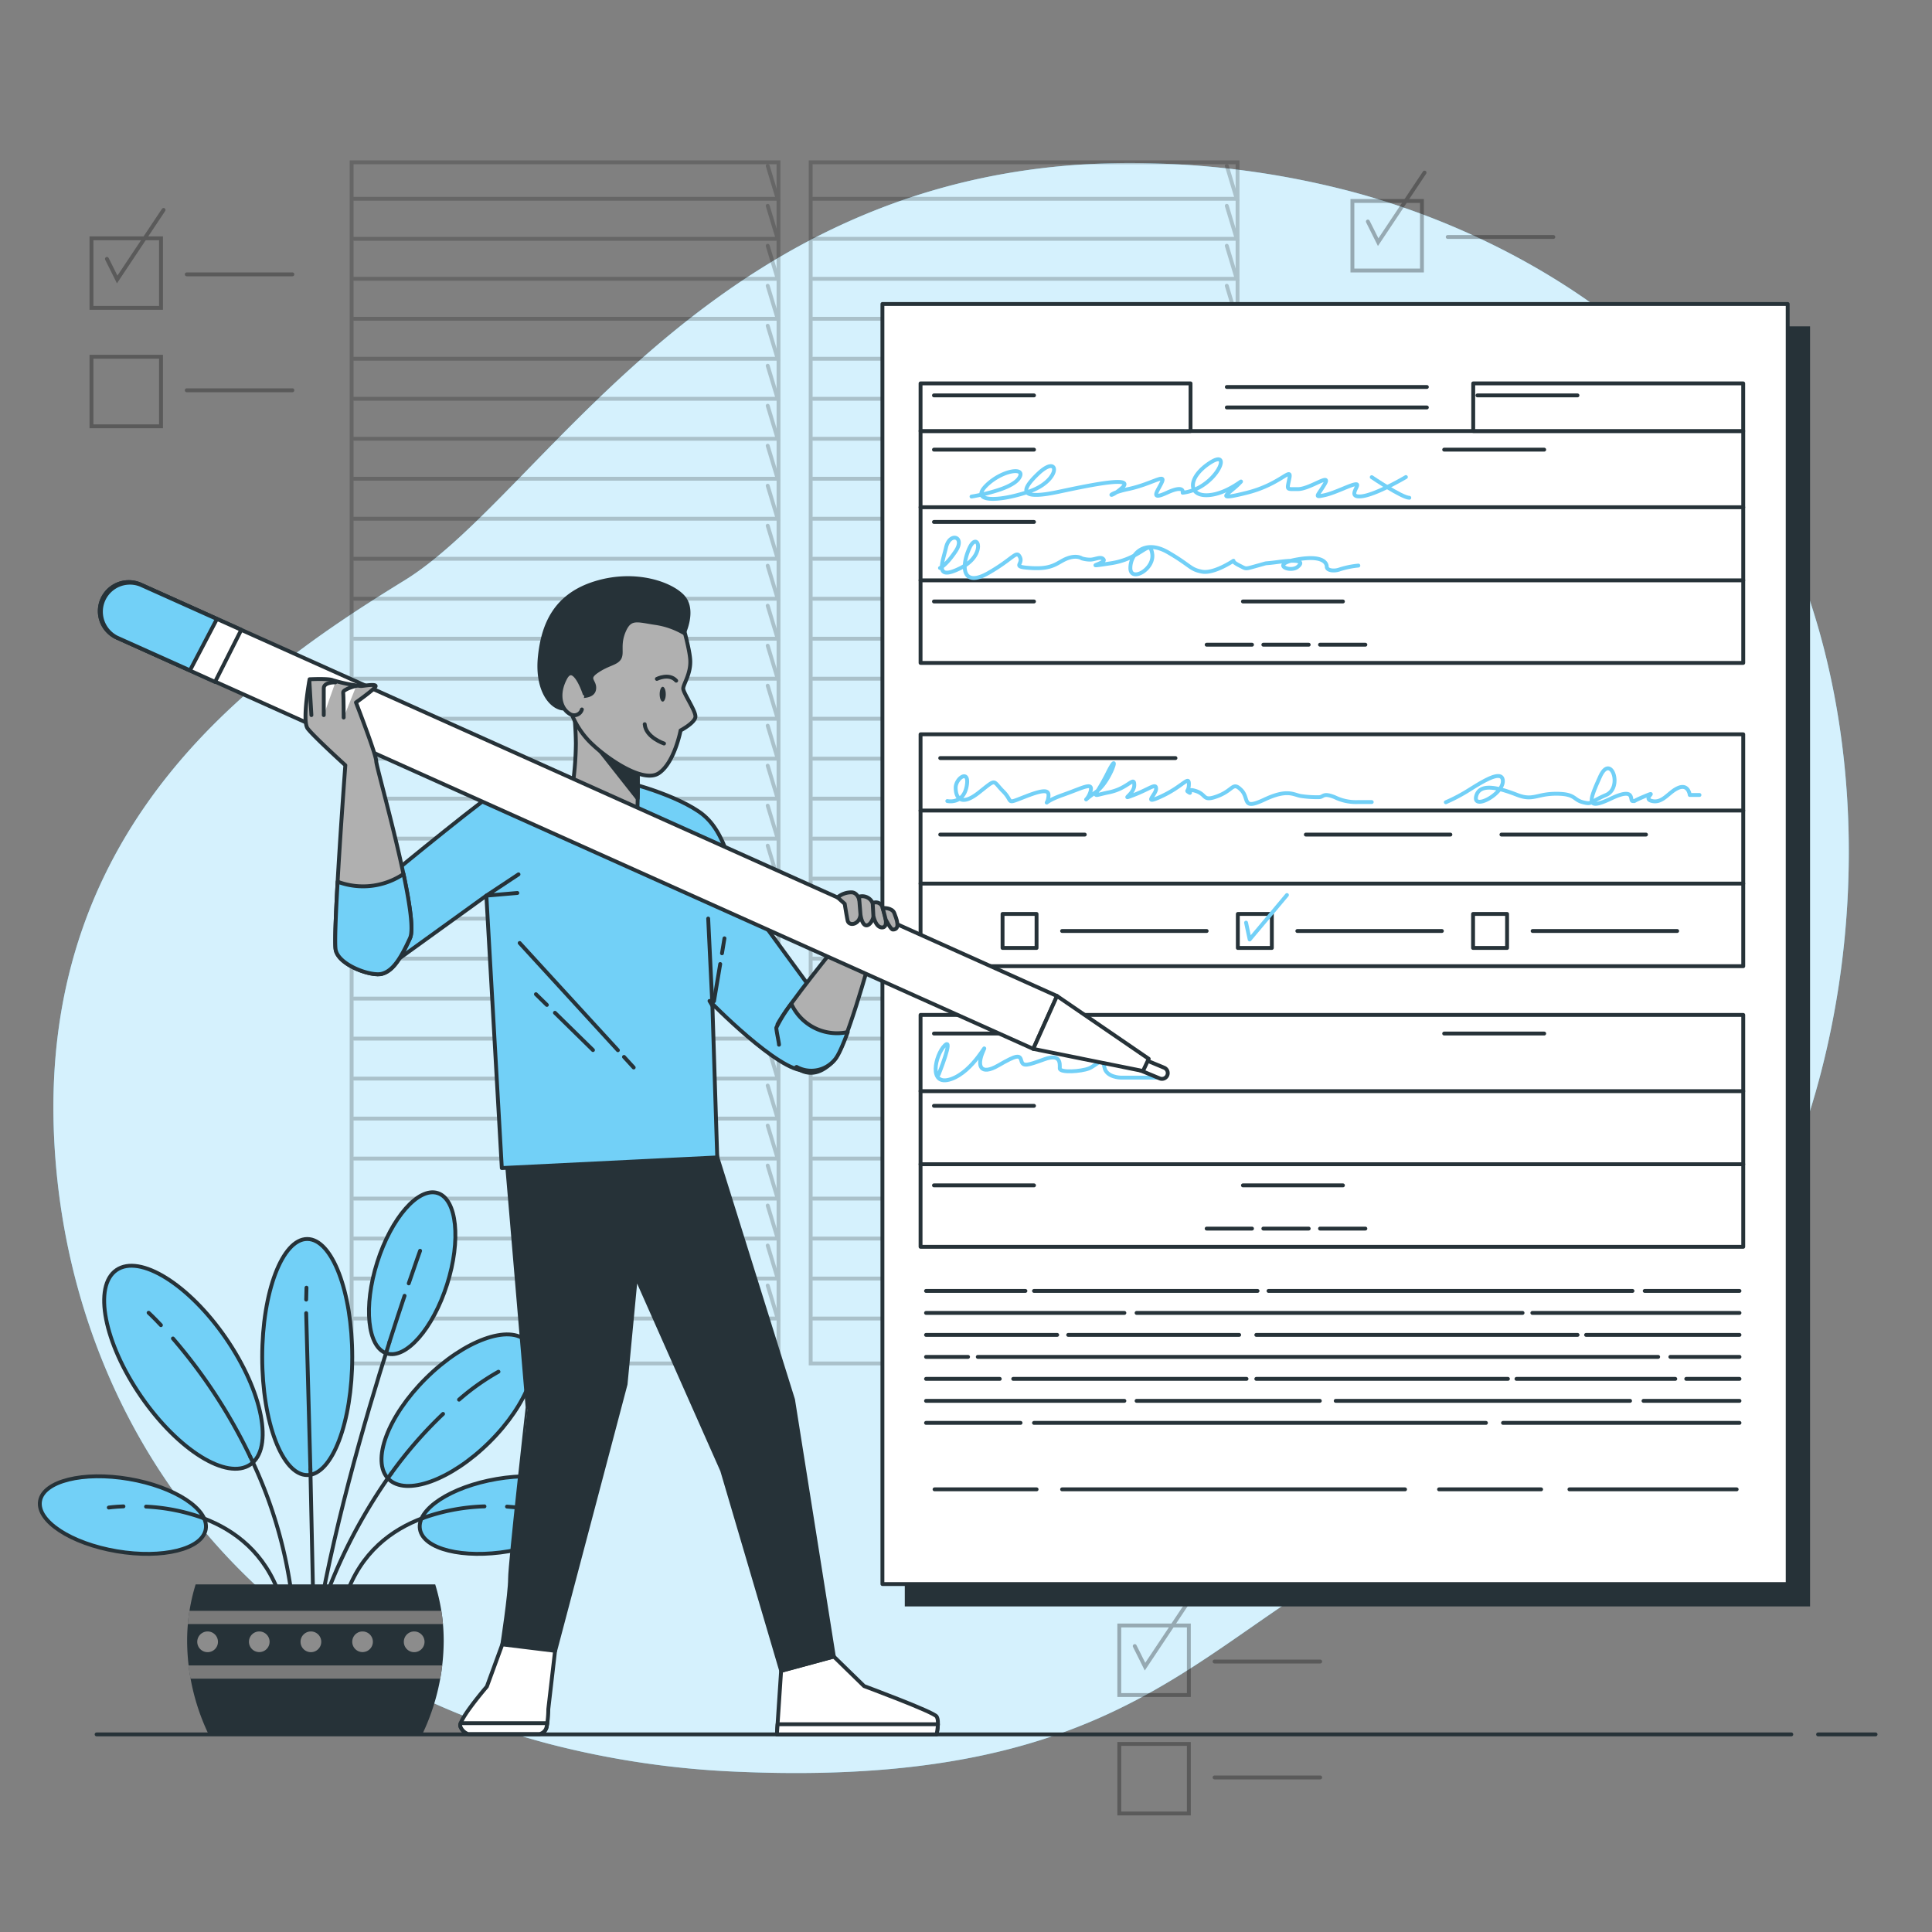 <svg xmlns="http://www.w3.org/2000/svg" viewBox="0 0 500 500"><rect x="0" y="0" width="500" height="500" fill="#808080" stroke="none"/><g id="freepik--background-simple--inject-3"><path d="M464.86,297.93c-14.73,39.43-44.81,82.11-87.14,94.75-64,19.1-71.6,70.65-186.16,65.87A231.55,231.55,0,0,1,142,451.29a194.41,194.41,0,0,1-23.29-7.75C51.8,416.43,16.89,356.77,14,294.35c-3.82-82.11,53.46-121.24,90.69-144.15S186.79,38.49,299.44,42.31a224.06,224.06,0,0,1,50.92,7.44c37.91,10.26,76.44,33,98.84,66.12q2.52,3.73,4.82,7.64C484,174.36,484.93,244.17,464.86,297.93Z" style="fill:#72D0F7"></path><path d="M464.86,297.93c-14.73,39.43-44.81,82.11-87.14,94.75-64,19.1-71.6,70.65-186.16,65.87A231.55,231.55,0,0,1,142,451.29a194.41,194.41,0,0,1-23.29-7.75C51.8,416.43,16.89,356.77,14,294.35c-3.82-82.11,53.46-121.24,90.69-144.15S186.79,38.49,299.44,42.31a224.06,224.06,0,0,1,50.92,7.44c37.91,10.26,76.44,33,98.84,66.12q2.52,3.73,4.82,7.64C484,174.36,484.93,244.17,464.86,297.93Z" style="fill:#fff;opacity:0.7"></path><g style="opacity:0.2"><rect x="91" y="42" width="110.48" height="310.86" style="fill:none;stroke:#000;stroke-linecap:round;stroke-miterlimit:10"></rect><polyline points="91.59 51.45 201.26 51.45 198.68 42.91" style="fill:none;stroke:#000;stroke-linecap:round;stroke-miterlimit:10"></polyline><polyline points="91.59 61.8 201.26 61.8 198.68 53.26" style="fill:none;stroke:#000;stroke-linecap:round;stroke-miterlimit:10"></polyline><polyline points="91.59 72.15 201.26 72.15 198.68 63.6" style="fill:none;stroke:#000;stroke-linecap:round;stroke-miterlimit:10"></polyline><polyline points="91.59 82.5 201.26 82.5 198.68 73.95" style="fill:none;stroke:#000;stroke-linecap:round;stroke-miterlimit:10"></polyline><polyline points="91.59 92.85 201.26 92.85 198.68 84.3" style="fill:none;stroke:#000;stroke-linecap:round;stroke-miterlimit:10"></polyline><polyline points="91.59 103.2 201.26 103.2 198.68 94.65" style="fill:none;stroke:#000;stroke-linecap:round;stroke-miterlimit:10"></polyline><polyline points="91.59 113.55 201.26 113.55 198.68 105" style="fill:none;stroke:#000;stroke-linecap:round;stroke-miterlimit:10"></polyline><polyline points="91.59 123.9 201.26 123.9 198.68 115.35" style="fill:none;stroke:#000;stroke-linecap:round;stroke-miterlimit:10"></polyline><polyline points="91.59 134.25 201.26 134.25 198.68 125.7" style="fill:none;stroke:#000;stroke-linecap:round;stroke-miterlimit:10"></polyline><polyline points="91.59 144.6 201.26 144.6 198.68 136.05" style="fill:none;stroke:#000;stroke-linecap:round;stroke-miterlimit:10"></polyline><polyline points="91.59 154.95 201.26 154.95 198.68 146.4" style="fill:none;stroke:#000;stroke-linecap:round;stroke-miterlimit:10"></polyline><polyline points="91.59 165.3 201.26 165.3 198.68 156.75" style="fill:none;stroke:#000;stroke-linecap:round;stroke-miterlimit:10"></polyline><polyline points="91.59 175.65 201.26 175.65 198.68 167.1" style="fill:none;stroke:#000;stroke-linecap:round;stroke-miterlimit:10"></polyline><polyline points="91.59 186 201.26 186 198.68 177.45" style="fill:none;stroke:#000;stroke-linecap:round;stroke-miterlimit:10"></polyline><polyline points="91.59 196.34 201.26 196.34 198.68 187.8" style="fill:none;stroke:#000;stroke-linecap:round;stroke-miterlimit:10"></polyline><polyline points="91.59 206.69 201.26 206.69 198.68 198.15" style="fill:none;stroke:#000;stroke-linecap:round;stroke-miterlimit:10"></polyline><polyline points="91.59 217.04 201.26 217.04 198.68 208.5" style="fill:none;stroke:#000;stroke-linecap:round;stroke-miterlimit:10"></polyline><polyline points="91.59 227.39 201.26 227.39 198.68 218.85" style="fill:none;stroke:#000;stroke-linecap:round;stroke-miterlimit:10"></polyline><polyline points="91.59 237.74 201.26 237.74 198.68 229.2" style="fill:none;stroke:#000;stroke-linecap:round;stroke-miterlimit:10"></polyline><polyline points="91.59 248.09 201.26 248.09 198.68 239.55" style="fill:none;stroke:#000;stroke-linecap:round;stroke-miterlimit:10"></polyline><polyline points="91.59 258.44 201.26 258.44 198.68 249.9" style="fill:none;stroke:#000;stroke-linecap:round;stroke-miterlimit:10"></polyline><polyline points="91.59 268.79 201.26 268.79 198.68 260.25" style="fill:none;stroke:#000;stroke-linecap:round;stroke-miterlimit:10"></polyline><polyline points="91.59 279.14 201.26 279.14 198.68 270.59" style="fill:none;stroke:#000;stroke-linecap:round;stroke-miterlimit:10"></polyline><polyline points="91.59 289.49 201.26 289.49 198.68 280.94" style="fill:none;stroke:#000;stroke-linecap:round;stroke-miterlimit:10"></polyline><polyline points="91.59 299.84 201.26 299.84 198.68 291.29" style="fill:none;stroke:#000;stroke-linecap:round;stroke-miterlimit:10"></polyline><polyline points="91.59 310.19 201.26 310.19 198.68 301.64" style="fill:none;stroke:#000;stroke-linecap:round;stroke-miterlimit:10"></polyline><polyline points="91.59 320.54 201.26 320.54 198.68 311.99" style="fill:none;stroke:#000;stroke-linecap:round;stroke-miterlimit:10"></polyline><polyline points="91.59 330.89 201.26 330.89 198.68 322.34" style="fill:none;stroke:#000;stroke-linecap:round;stroke-miterlimit:10"></polyline><polyline points="91.59 341.24 201.26 341.24 198.68 332.69" style="fill:none;stroke:#000;stroke-linecap:round;stroke-miterlimit:10"></polyline></g><g style="opacity:0.2"><rect x="209.8" y="42" width="110.48" height="310.86" style="fill:none;stroke:#000;stroke-linecap:round;stroke-miterlimit:10"></rect><polyline points="210.39 51.45 320.06 51.45 317.49 42.91" style="fill:none;stroke:#000;stroke-linecap:round;stroke-miterlimit:10"></polyline><polyline points="210.39 61.8 320.06 61.8 317.49 53.26" style="fill:none;stroke:#000;stroke-linecap:round;stroke-miterlimit:10"></polyline><polyline points="210.39 72.15 320.06 72.15 317.49 63.6" style="fill:none;stroke:#000;stroke-linecap:round;stroke-miterlimit:10"></polyline><polyline points="210.39 82.5 320.06 82.5 317.49 73.95" style="fill:none;stroke:#000;stroke-linecap:round;stroke-miterlimit:10"></polyline><polyline points="210.39 92.85 320.06 92.85 317.49 84.3" style="fill:none;stroke:#000;stroke-linecap:round;stroke-miterlimit:10"></polyline><polyline points="210.39 103.2 320.06 103.2 317.49 94.65" style="fill:none;stroke:#000;stroke-linecap:round;stroke-miterlimit:10"></polyline><polyline points="210.39 113.55 320.06 113.55 317.49 105" style="fill:none;stroke:#000;stroke-linecap:round;stroke-miterlimit:10"></polyline><polyline points="210.39 123.9 320.06 123.9 317.49 115.35" style="fill:none;stroke:#000;stroke-linecap:round;stroke-miterlimit:10"></polyline><polyline points="210.39 134.25 320.06 134.25 317.49 125.7" style="fill:none;stroke:#000;stroke-linecap:round;stroke-miterlimit:10"></polyline><polyline points="210.39 144.6 320.06 144.6 317.49 136.05" style="fill:none;stroke:#000;stroke-linecap:round;stroke-miterlimit:10"></polyline><polyline points="210.39 154.95 320.06 154.95 317.49 146.4" style="fill:none;stroke:#000;stroke-linecap:round;stroke-miterlimit:10"></polyline><polyline points="210.39 165.3 320.06 165.3 317.49 156.75" style="fill:none;stroke:#000;stroke-linecap:round;stroke-miterlimit:10"></polyline><polyline points="210.39 175.65 320.06 175.65 317.49 167.1" style="fill:none;stroke:#000;stroke-linecap:round;stroke-miterlimit:10"></polyline><polyline points="210.39 186 320.06 186 317.49 177.45" style="fill:none;stroke:#000;stroke-linecap:round;stroke-miterlimit:10"></polyline><polyline points="210.39 196.34 320.06 196.34 317.49 187.8" style="fill:none;stroke:#000;stroke-linecap:round;stroke-miterlimit:10"></polyline><polyline points="210.39 206.69 320.06 206.69 317.49 198.15" style="fill:none;stroke:#000;stroke-linecap:round;stroke-miterlimit:10"></polyline><polyline points="210.39 217.04 320.06 217.04 317.49 208.5" style="fill:none;stroke:#000;stroke-linecap:round;stroke-miterlimit:10"></polyline><polyline points="210.39 227.39 320.06 227.39 317.49 218.85" style="fill:none;stroke:#000;stroke-linecap:round;stroke-miterlimit:10"></polyline><polyline points="210.39 237.74 320.06 237.74 317.49 229.2" style="fill:none;stroke:#000;stroke-linecap:round;stroke-miterlimit:10"></polyline><polyline points="210.39 248.09 320.06 248.09 317.49 239.55" style="fill:none;stroke:#000;stroke-linecap:round;stroke-miterlimit:10"></polyline><polyline points="210.39 258.44 320.06 258.44 317.49 249.9" style="fill:none;stroke:#000;stroke-linecap:round;stroke-miterlimit:10"></polyline><polyline points="210.39 268.79 320.06 268.79 317.49 260.25" style="fill:none;stroke:#000;stroke-linecap:round;stroke-miterlimit:10"></polyline><polyline points="210.39 279.14 320.06 279.14 317.49 270.59" style="fill:none;stroke:#000;stroke-linecap:round;stroke-miterlimit:10"></polyline><polyline points="210.39 289.49 320.06 289.49 317.49 280.94" style="fill:none;stroke:#000;stroke-linecap:round;stroke-miterlimit:10"></polyline><polyline points="210.39 299.84 320.06 299.84 317.49 291.29" style="fill:none;stroke:#000;stroke-linecap:round;stroke-miterlimit:10"></polyline><polyline points="210.39 310.19 320.06 310.19 317.49 301.64" style="fill:none;stroke:#000;stroke-linecap:round;stroke-miterlimit:10"></polyline><polyline points="210.39 320.54 320.06 320.54 317.49 311.99" style="fill:none;stroke:#000;stroke-linecap:round;stroke-miterlimit:10"></polyline><polyline points="210.39 330.89 320.06 330.89 317.49 322.34" style="fill:none;stroke:#000;stroke-linecap:round;stroke-miterlimit:10"></polyline><polyline points="210.39 341.24 320.06 341.24 317.49 332.69" style="fill:none;stroke:#000;stroke-linecap:round;stroke-miterlimit:10"></polyline></g></g><g id="freepik--Graphics--inject-3"><g style="opacity:0.3"><rect x="23.67" y="61.67" width="18" height="18" style="fill:none;stroke:#000;stroke-linecap:round;stroke-miterlimit:10"></rect><rect x="23.67" y="92.33" width="18" height="18" style="fill:none;stroke:#000;stroke-linecap:round;stroke-miterlimit:10"></rect><line x1="48.33" y1="71" x2="75.67" y2="71" style="fill:none;stroke:#000;stroke-linecap:round;stroke-miterlimit:10"></line><line x1="48.33" y1="101" x2="75.67" y2="101" style="fill:none;stroke:#000;stroke-linecap:round;stroke-miterlimit:10"></line><polyline points="27.67 67 30.33 72.33 42.33 54.33" style="fill:none;stroke:#000;stroke-linecap:round;stroke-miterlimit:10"></polyline></g><g style="opacity:0.3"><rect x="289.67" y="420.67" width="18" height="18" style="fill:none;stroke:#000;stroke-linecap:round;stroke-miterlimit:10"></rect><rect x="289.67" y="451.33" width="18" height="18" style="fill:none;stroke:#000;stroke-linecap:round;stroke-miterlimit:10"></rect><line x1="314.33" y1="430" x2="341.67" y2="430" style="fill:none;stroke:#000;stroke-linecap:round;stroke-miterlimit:10"></line><line x1="314.33" y1="460" x2="341.67" y2="460" style="fill:none;stroke:#000;stroke-linecap:round;stroke-miterlimit:10"></line><polyline points="293.67 426 296.33 431.33 308.33 413.33" style="fill:none;stroke:#000;stroke-linecap:round;stroke-miterlimit:10"></polyline></g><g style="opacity:0.3"><rect x="350" y="52" width="18" height="18" style="fill:none;stroke:#000;stroke-linecap:round;stroke-miterlimit:10"></rect><rect x="350" y="82.67" width="18" height="18" style="fill:none;stroke:#000;stroke-linecap:round;stroke-miterlimit:10"></rect><line x1="374.67" y1="61.33" x2="402" y2="61.33" style="fill:none;stroke:#000;stroke-linecap:round;stroke-miterlimit:10"></line><line x1="374.67" y1="91.33" x2="402" y2="91.33" style="fill:none;stroke:#000;stroke-linecap:round;stroke-miterlimit:10"></line><polyline points="354 57.33 356.67 62.67 368.67 44.67" style="fill:none;stroke:#000;stroke-linecap:round;stroke-miterlimit:10"></polyline></g></g><g id="freepik--Floor--inject-3"><line x1="470.52" y1="448.86" x2="485.4" y2="448.86" style="fill:none;stroke:#263238;stroke-linecap:round;stroke-linejoin:round"></line><line x1="25" y1="448.86" x2="463.59" y2="448.86" style="fill:none;stroke:#263238;stroke-linecap:round;stroke-linejoin:round"></line></g><g id="freepik--Plant--inject-3"><ellipse cx="79.51" cy="351.2" rx="11.65" ry="30.55" style="fill:#72D0F7;stroke:#263238;stroke-miterlimit:10"></ellipse><ellipse cx="106.67" cy="329.49" rx="21.77" ry="9.48" transform="translate(-239.65 331.38) rotate(-72.37)" style="fill:#72D0F7;stroke:#263238;stroke-miterlimit:10"></ellipse><path d="M30.24,401.46c-11.86-2-20.76-7.82-19.88-13s11.19-7.72,23-5.71,20.76,7.82,19.89,13S42.09,403.46,30.24,401.46Z" style="fill:#72D0F7;stroke:#263238;stroke-miterlimit:10"></path><ellipse cx="118.46" cy="364.94" rx="25.25" ry="11.65" transform="translate(-222.63 189.24) rotate(-44.76)" style="fill:#72D0F7;stroke:#263238;stroke-miterlimit:10"></ellipse><path d="M58.43,346.28C68,360.17,70.86,374.82,64.81,379s-18.73-3.71-28.3-17.6-12.43-28.53-6.38-32.71S48.86,332.39,58.43,346.28Z" style="fill:#72D0F7;stroke:#263238;stroke-miterlimit:10"></path><line x1="80.33" y1="380.22" x2="81.23" y2="422.22" style="fill:none;stroke:#263238;stroke-linecap:round;stroke-miterlimit:10"></line><line x1="79.24" y1="339.84" x2="80.33" y2="380.22" style="fill:none;stroke:#263238;stroke-linecap:round;stroke-miterlimit:10"></line><line x1="79.32" y1="333.25" x2="79.24" y2="336.34" style="fill:none;stroke:#263238;stroke-linecap:round;stroke-miterlimit:10"></line><path d="M64.76,377a117.35,117.35,0,0,1,11.51,44.08" style="fill:none;stroke:#263238;stroke-linecap:round;stroke-miterlimit:10"></path><path d="M44.76,346.4a138,138,0,0,1,20,30.6" style="fill:none;stroke:#263238;stroke-linecap:round;stroke-miterlimit:10"></path><path d="M38.46,339.74s1.21,1.1,3.19,3.21" style="fill:none;stroke:#263238;stroke-linecap:round;stroke-miterlimit:10"></path><path d="M101.26,381.32a137.61,137.61,0,0,0-18.88,37.47" style="fill:none;stroke:#263238;stroke-linecap:round;stroke-miterlimit:10"></path><path d="M114.66,365.92a109.65,109.65,0,0,0-13.4,15.4" style="fill:none;stroke:#263238;stroke-linecap:round;stroke-miterlimit:10"></path><path d="M129,355a60.51,60.51,0,0,0-10.2,7.23" style="fill:none;stroke:#263238;stroke-linecap:round;stroke-miterlimit:10"></path><path d="M100.77,347.4c-6.46,20.3-15.12,50.31-19.16,76.35" style="fill:none;stroke:#263238;stroke-linecap:round;stroke-miterlimit:10"></path><path d="M104.7,335.35c-1.15,3.43-2.49,7.49-3.93,12" style="fill:none;stroke:#263238;stroke-linecap:round;stroke-miterlimit:10"></path><path d="M108.72,323.7s-1.12,3.11-2.94,8.44" style="fill:none;stroke:#263238;stroke-linecap:round;stroke-miterlimit:10"></path><path d="M52.69,392.94c8.06,3.05,15.93,8.95,19.76,20.12" style="fill:none;stroke:#263238;stroke-linecap:round;stroke-miterlimit:10"></path><path d="M37.8,389.91a50.55,50.55,0,0,1,14.89,3" style="fill:none;stroke:#263238;stroke-linecap:round;stroke-miterlimit:10"></path><path d="M28.15,390.15s1.44-.21,3.8-.3" style="fill:none;stroke:#263238;stroke-linecap:round;stroke-miterlimit:10"></path><path d="M131.69,401.46c11.86-2,20.76-7.82,19.88-13s-11.19-7.72-23-5.71-20.76,7.82-19.89,13S119.84,403.46,131.69,401.46Z" style="fill:#72D0F7;stroke:#263238;stroke-miterlimit:10"></path><path d="M109.5,392.84c-8.15,3-16.15,8.93-20,20.22" style="fill:none;stroke:#263238;stroke-linecap:round;stroke-miterlimit:10"></path><path d="M125.38,389.85a51.62,51.62,0,0,0-15.88,3" style="fill:none;stroke:#263238;stroke-linecap:round;stroke-miterlimit:10"></path><path d="M133.78,390.15s-.94-.14-2.57-.24" style="fill:none;stroke:#263238;stroke-linecap:round;stroke-miterlimit:10"></path><path d="M109.33,448.75a56.62,56.62,0,0,0,5.5-24,49.55,49.55,0,0,0-2.2-14.71h-62a49.55,49.55,0,0,0-2.2,14.71,56.48,56.48,0,0,0,5.51,24Z" style="fill:#263238"></path><path d="M49,416.88c-.18,1.13-.31,2.27-.41,3.43h66.05c-.1-1.16-.24-2.3-.42-3.43Z" style="fill:#7a7a7a"></path><path d="M113.93,434.44c.21-1.14.39-2.28.53-3.43H48.77c.13,1.15.31,2.29.52,3.43Z" style="fill:#7a7a7a"></path><path d="M56.41,424.9a2.68,2.68,0,1,1-2.67-2.68A2.68,2.68,0,0,1,56.41,424.9Z" style="fill:#8c8c8c"></path><path d="M69.77,424.9a2.67,2.67,0,1,1-2.67-2.68A2.67,2.67,0,0,1,69.77,424.9Z" style="fill:#8c8c8c"></path><path d="M83.14,424.9a2.68,2.68,0,1,1-2.67-2.68A2.68,2.68,0,0,1,83.14,424.9Z" style="fill:#8c8c8c"></path><path d="M96.5,424.9a2.67,2.67,0,1,1-2.67-2.68A2.67,2.67,0,0,1,96.5,424.9Z" style="fill:#8c8c8c"></path><path d="M109.87,424.9a2.68,2.68,0,1,1-2.67-2.68A2.68,2.68,0,0,1,109.87,424.9Z" style="fill:#8c8c8c"></path></g><g id="freepik--Page--inject-3"><rect x="234.16" y="84.46" width="234.28" height="331.28" style="fill:#263238"></rect><rect x="228.37" y="78.67" width="234.28" height="331.28" style="fill:#fff;stroke:#263238;stroke-linecap:round;stroke-linejoin:round"></rect><rect x="238.24" y="111.55" width="212.91" height="60.01" style="fill:#fff;stroke:#263238;stroke-linecap:round;stroke-linejoin:round"></rect><rect x="238.24" y="99.22" width="69.87" height="12.33" style="fill:#fff;stroke:#263238;stroke-linecap:round;stroke-linejoin:round"></rect><rect x="381.27" y="99.22" width="69.87" height="12.33" style="fill:#fff;stroke:#263238;stroke-linecap:round;stroke-linejoin:round"></rect><line x1="238.24" y1="131.28" x2="451.15" y2="131.28" style="fill:none;stroke:#263238;stroke-linecap:round;stroke-linejoin:round"></line><line x1="238.24" y1="150.19" x2="451.15" y2="150.19" style="fill:none;stroke:#263238;stroke-linecap:round;stroke-linejoin:round"></line><rect x="238.24" y="190.04" width="212.91" height="60.01" style="fill:#fff;stroke:#263238;stroke-linecap:round;stroke-linejoin:round"></rect><line x1="238.24" y1="209.77" x2="451.15" y2="209.77" style="fill:none;stroke:#263238;stroke-linecap:round;stroke-linejoin:round"></line><line x1="238.24" y1="228.68" x2="451.15" y2="228.68" style="fill:none;stroke:#263238;stroke-linecap:round;stroke-linejoin:round"></line><line x1="241.71" y1="116.37" x2="267.6" y2="116.37" style="fill:none;stroke:#263238;stroke-linecap:round;stroke-linejoin:round"></line><line x1="373.75" y1="116.37" x2="399.64" y2="116.37" style="fill:none;stroke:#263238;stroke-linecap:round;stroke-linejoin:round"></line><line x1="241.71" y1="102.33" x2="267.6" y2="102.33" style="fill:none;stroke:#263238;stroke-linecap:round;stroke-linejoin:round"></line><line x1="382.36" y1="102.33" x2="408.25" y2="102.33" style="fill:none;stroke:#263238;stroke-linecap:round;stroke-linejoin:round"></line><line x1="241.71" y1="135.08" x2="267.6" y2="135.08" style="fill:none;stroke:#263238;stroke-linecap:round;stroke-linejoin:round"></line><line x1="241.71" y1="155.66" x2="267.6" y2="155.66" style="fill:none;stroke:#263238;stroke-linecap:round;stroke-linejoin:round"></line><line x1="321.67" y1="155.66" x2="347.55" y2="155.66" style="fill:none;stroke:#263238;stroke-linecap:round;stroke-linejoin:round"></line><line x1="317.5" y1="100.15" x2="369.27" y2="100.15" style="fill:none;stroke:#263238;stroke-linecap:round;stroke-linejoin:round"></line><line x1="317.5" y1="105.45" x2="369.27" y2="105.45" style="fill:none;stroke:#263238;stroke-linecap:round;stroke-linejoin:round"></line><line x1="312.28" y1="166.85" x2="324.02" y2="166.85" style="fill:none;stroke:#263238;stroke-linecap:round;stroke-linejoin:round"></line><line x1="326.95" y1="166.85" x2="338.69" y2="166.85" style="fill:none;stroke:#263238;stroke-linecap:round;stroke-linejoin:round"></line><line x1="341.62" y1="166.85" x2="353.36" y2="166.85" style="fill:none;stroke:#263238;stroke-linecap:round;stroke-linejoin:round"></line><rect x="238.24" y="262.66" width="212.91" height="60.01" style="fill:#fff;stroke:#263238;stroke-linecap:round;stroke-linejoin:round"></rect><path d="M242.91,278.1s4-9.9,1.58-7.53-4.36,10.7,1.58,8.72,9.9-10.7,8.32-7.13-.79,6.33,4,3.56,5.54-2.77,5.94-1.19,1.58,1.19,5.94-.39,4,1.19,4,2.37,5.55.8,7.53,0,3.56-3.16,4-.39,4.35,2.77,4.35,2.77h10.69" style="fill:none;stroke:#72D0F7;stroke-linecap:round;stroke-linejoin:round"></path><line x1="238.24" y1="282.39" x2="451.15" y2="282.39" style="fill:none;stroke:#263238;stroke-linecap:round;stroke-linejoin:round"></line><line x1="238.24" y1="301.3" x2="451.15" y2="301.3" style="fill:none;stroke:#263238;stroke-linecap:round;stroke-linejoin:round"></line><line x1="241.71" y1="267.48" x2="267.6" y2="267.48" style="fill:none;stroke:#263238;stroke-linecap:round;stroke-linejoin:round"></line><line x1="373.75" y1="267.48" x2="399.64" y2="267.48" style="fill:none;stroke:#263238;stroke-linecap:round;stroke-linejoin:round"></line><line x1="241.71" y1="286.19" x2="267.6" y2="286.19" style="fill:none;stroke:#263238;stroke-linecap:round;stroke-linejoin:round"></line><line x1="241.71" y1="306.77" x2="267.6" y2="306.77" style="fill:none;stroke:#263238;stroke-linecap:round;stroke-linejoin:round"></line><line x1="321.67" y1="306.77" x2="347.55" y2="306.77" style="fill:none;stroke:#263238;stroke-linecap:round;stroke-linejoin:round"></line><line x1="312.28" y1="317.96" x2="324.02" y2="317.96" style="fill:none;stroke:#263238;stroke-linecap:round;stroke-linejoin:round"></line><line x1="326.95" y1="317.96" x2="338.69" y2="317.96" style="fill:none;stroke:#263238;stroke-linecap:round;stroke-linejoin:round"></line><line x1="341.62" y1="317.96" x2="353.36" y2="317.96" style="fill:none;stroke:#263238;stroke-linecap:round;stroke-linejoin:round"></line><line x1="243.33" y1="196.19" x2="304.21" y2="196.19" style="fill:none;stroke:#263238;stroke-linecap:round;stroke-linejoin:round"></line><line x1="243.33" y1="215.99" x2="280.74" y2="215.99" style="fill:none;stroke:#263238;stroke-linecap:round;stroke-linejoin:round"></line><line x1="337.95" y1="215.99" x2="375.36" y2="215.99" style="fill:none;stroke:#263238;stroke-linecap:round;stroke-linejoin:round"></line><line x1="396.64" y1="240.94" x2="434.05" y2="240.94" style="fill:none;stroke:#263238;stroke-linecap:round;stroke-linejoin:round"></line><line x1="388.57" y1="215.99" x2="425.98" y2="215.99" style="fill:none;stroke:#263238;stroke-linecap:round;stroke-linejoin:round"></line><rect x="381.23" y="236.53" width="8.8" height="8.8" style="fill:none;stroke:#263238;stroke-linecap:round;stroke-linejoin:round"></rect><line x1="335.75" y1="240.94" x2="373.16" y2="240.94" style="fill:none;stroke:#263238;stroke-linecap:round;stroke-linejoin:round"></line><rect x="320.35" y="236.53" width="8.8" height="8.8" style="fill:none;stroke:#263238;stroke-linecap:round;stroke-linejoin:round"></rect><line x1="274.87" y1="240.94" x2="312.28" y2="240.94" style="fill:none;stroke:#263238;stroke-linecap:round;stroke-linejoin:round"></line><rect x="259.46" y="236.53" width="8.8" height="8.8" style="fill:none;stroke:#263238;stroke-linecap:round;stroke-linejoin:round"></rect><line x1="425.65" y1="334.09" x2="450.18" y2="334.09" style="fill:none;stroke:#263238;stroke-linecap:round;stroke-linejoin:round"></line><line x1="328.29" y1="334.09" x2="422.49" y2="334.09" style="fill:none;stroke:#263238;stroke-linecap:round;stroke-linejoin:round"></line><line x1="267.6" y1="334.09" x2="325.45" y2="334.09" style="fill:none;stroke:#263238;stroke-linecap:round;stroke-linejoin:round"></line><line x1="239.66" y1="334.09" x2="265.38" y2="334.09" style="fill:none;stroke:#263238;stroke-linecap:round;stroke-linejoin:round"></line><line x1="396.57" y1="339.78" x2="450.18" y2="339.78" style="fill:none;stroke:#263238;stroke-linecap:round;stroke-linejoin:round"></line><line x1="294.15" y1="339.78" x2="394.04" y2="339.78" style="fill:none;stroke:#263238;stroke-linecap:round;stroke-linejoin:round"></line><line x1="239.66" y1="339.78" x2="290.99" y2="339.78" style="fill:none;stroke:#263238;stroke-linecap:round;stroke-linejoin:round"></line><line x1="410.48" y1="345.47" x2="450.18" y2="345.47" style="fill:none;stroke:#263238;stroke-linecap:round;stroke-linejoin:round"></line><line x1="325.13" y1="345.47" x2="408.27" y2="345.47" style="fill:none;stroke:#263238;stroke-linecap:round;stroke-linejoin:round"></line><line x1="276.45" y1="345.47" x2="320.7" y2="345.47" style="fill:none;stroke:#263238;stroke-linecap:round;stroke-linejoin:round"></line><line x1="239.66" y1="345.47" x2="273.6" y2="345.47" style="fill:none;stroke:#263238;stroke-linecap:round;stroke-linejoin:round"></line><line x1="432.29" y1="351.16" x2="450.18" y2="351.16" style="fill:none;stroke:#263238;stroke-linecap:round;stroke-linejoin:round"></line><line x1="253.05" y1="351.16" x2="429.13" y2="351.16" style="fill:none;stroke:#263238;stroke-linecap:round;stroke-linejoin:round"></line><line x1="239.66" y1="351.16" x2="250.53" y2="351.16" style="fill:none;stroke:#263238;stroke-linecap:round;stroke-linejoin:round"></line><line x1="436.4" y1="356.85" x2="450.18" y2="356.85" style="fill:none;stroke:#263238;stroke-linecap:round;stroke-linejoin:round"></line><line x1="392.46" y1="356.85" x2="433.56" y2="356.85" style="fill:none;stroke:#263238;stroke-linecap:round;stroke-linejoin:round"></line><line x1="325.13" y1="356.85" x2="390.25" y2="356.85" style="fill:none;stroke:#263238;stroke-linecap:round;stroke-linejoin:round"></line><line x1="262.22" y1="356.85" x2="322.6" y2="356.85" style="fill:none;stroke:#263238;stroke-linecap:round;stroke-linejoin:round"></line><line x1="239.66" y1="356.85" x2="258.74" y2="356.85" style="fill:none;stroke:#263238;stroke-linecap:round;stroke-linejoin:round"></line><line x1="425.34" y1="362.54" x2="450.18" y2="362.54" style="fill:none;stroke:#263238;stroke-linecap:round;stroke-linejoin:round"></line><line x1="345.68" y1="362.54" x2="421.86" y2="362.54" style="fill:none;stroke:#263238;stroke-linecap:round;stroke-linejoin:round"></line><line x1="294.15" y1="362.54" x2="341.57" y2="362.54" style="fill:none;stroke:#263238;stroke-linecap:round;stroke-linejoin:round"></line><line x1="239.66" y1="362.54" x2="290.99" y2="362.54" style="fill:none;stroke:#263238;stroke-linecap:round;stroke-linejoin:round"></line><line x1="388.98" y1="368.24" x2="450.18" y2="368.24" style="fill:none;stroke:#263238;stroke-linecap:round;stroke-linejoin:round"></line><line x1="267.6" y1="368.24" x2="384.56" y2="368.24" style="fill:none;stroke:#263238;stroke-linecap:round;stroke-linejoin:round"></line><line x1="239.66" y1="368.24" x2="264.12" y2="368.24" style="fill:none;stroke:#263238;stroke-linecap:round;stroke-linejoin:round"></line><line x1="241.86" y1="385.44" x2="268.27" y2="385.44" style="fill:none;stroke:#263238;stroke-linecap:round;stroke-linejoin:round"></line><line x1="372.43" y1="385.44" x2="398.84" y2="385.44" style="fill:none;stroke:#263238;stroke-linecap:round;stroke-linejoin:round"></line><line x1="274.87" y1="385.44" x2="363.63" y2="385.44" style="fill:none;stroke:#263238;stroke-linecap:round;stroke-linejoin:round"></line><line x1="406.17" y1="385.44" x2="449.45" y2="385.44" style="fill:none;stroke:#263238;stroke-linecap:round;stroke-linejoin:round"></line><path d="M245.16,207.31s4.08.94,5-3.77-2.83-2.2-2.83.31,1.26,5,6,1.26,3.45-3.14,6.28-.32.31,3.46,6,1.26,6-1.26,5.65.63-1.57.94,3.77-.94,7.85-3.46,7.22-1-2.83,3.14,1.25.32,6.6-11.93,3.14-5-4.71,6,.32,5,6.59-4.4,6.59-1.89-4.08,4.09,0,2.52,5.65-3.14,5.65-1.57-3.77,4.39,1.57,1.88,6.91-5.34,6.91-3.14-.95,1.57,0,2.2-.95-1.26,1.88-.32,1.57,2.83,5.65,1.26,3.77-3.77,6-1.57,0,5.34,6,2.51,7.53-1.25,9.42-.94a27.41,27.41,0,0,0,4.71.31c1.25,0,.94-1.25,4.08,0a12.49,12.49,0,0,0,6,1.26H355" style="fill:none;stroke:#72D0F7;stroke-linecap:round;stroke-linejoin:round"></path><path d="M374.18,207.62a43.47,43.47,0,0,0,4.39-2.2c2.83-1.57,10.05-6.9,10.36-3.45s-7.85,7.85-6.9,4.08,6.59-1.88,10.67-.31,5-.32,10.05-.32,4.39,1.57,6.9,2.2,1.57,0,6-1.88,1.25-11-1.57-4.71-3.77,8.79,2.82,5.65,4.71.63,5.65.63-.63.31,3.14-1.26-.94.63,1.89,1.26,4.39-2.52,6.9-3.46,2.83,1.89,2.83,1.89h2.51" style="fill:none;stroke:#72D0F7;stroke-linecap:round;stroke-linejoin:round"></path><path d="M243.27,147s1.57-.63,4.08-4.39-1.57-5-2.51-.94-3.14,8.79,3.77,5.33,4.39-10,2.2-5-1.57,10.05,5,6.28,7.22-6,8.16-4.08-2.51,2.51,3.14,2.82,6.59-1.57,9.1-2.51,3.77,0,3.77,0a7.52,7.52,0,0,0,2.2.32c1.25,0,2.82-1,3.45,0s-6.28,2.19,1.89.94,10-6.6,10.67-2.51-5.65,7.53-5.65,3.76,3.77-7.53,9.73-4.08,5.65,4.4,8.79,5,8.16-2.82,8.16-2.82-.31.31,1.57,1.25,1.26.95,4.71,0,.63-.31,5.34-.94,6.9-.31,5,1.26-7.22-.63-.31-1.88,7.84.94,7.84,1.88,1.89,1.25,3.46.63a23.43,23.43,0,0,1,4.71-.95" style="fill:none;stroke:#72D0F7;stroke-linecap:round;stroke-linejoin:round"></path><path d="M251.43,128.51a48.59,48.59,0,0,0,7.44-1.85c2.07-.73,4-1.69,4.81-2.86,2.19-3.14-4.4-2.2-8.48,1.89s2.51,4.39,11,1.57,8.16-10.05,2.51-4.71-3.45,6.59,5.34,4.71,19.77-4.09,16.32-1-4.39,1.57,1.57.32,9.73-4.08,8.79-1.89-3.45,5,1.26,2.83,4.08,0,4.08,0c8.47-.94,13.18-11.62,7.22-7.85s-6,8.79-.63,8.48,10.36-5.34,7.85-2.83-6.59,4.4,2.19,2.2,11.62-6.91,11-3.77-.94,2.83,2.2,2.83,8.79-4.4,6.91-1.26-2.83,3.45,0,2.83,6.9-2.83,8.16-2.83-2.51,3.45,1.25,3.14,11.62-5,11.62-5" style="fill:none;stroke:#72D0F7;stroke-linecap:round;stroke-linejoin:round"></path><path d="M355,123.49s7.85,5.33,9.73,5.33" style="fill:none;stroke:#72D0F7;stroke-linecap:round;stroke-linejoin:round"></path><polyline points="322.48 238.78 323.41 243.14 333.06 231.63" style="fill:none;stroke:#72D0F7;stroke-linecap:round;stroke-linejoin:round"></polyline></g><g id="freepik--Character--inject-3"><path d="M215.77,428.7l7.86,7.66s17.94,6.65,18.75,7.86,0,4.64,0,4.64H201.06l1.09-16.46Z" style="fill:#fff;stroke:#263238;stroke-linecap:round;stroke-linejoin:round"></path><path d="M242.73,446.24H201.24l-.18,2.62h41.32A15.43,15.43,0,0,0,242.73,446.24Z" style="fill:#fff;stroke:#263238;stroke-linecap:round;stroke-linejoin:round"></path><path d="M130.87,297.21l5.67,67S132,404.56,132,408.56s-2,17-2,17l13.67,1.67,18.23-69,2.67-28,22.33,50.33,15.28,51.86,13.62-3.7-10.56-66.49-19.59-62.67-1.41-7.33-53.34.66Z" style="fill:#263238;stroke:#263238;stroke-linecap:round;stroke-linejoin:round"></path><path d="M130,425.56l-4,10.92s-7.45,8.66-6.85,10.28a3.34,3.34,0,0,0,2,2h18.54a2.38,2.38,0,0,0,1.81-2,25.51,25.51,0,0,0,.4-4.44l1.75-15.09Z" style="fill:#fff;stroke:#263238;stroke-linecap:round;stroke-linejoin:round"></path><path d="M141.49,446.76q.09-.39.15-.81H119.21a1.36,1.36,0,0,0-.09.81,3.34,3.34,0,0,0,2,2h18.54A2.38,2.38,0,0,0,141.49,446.76Z" style="fill:#fff;stroke:#263238;stroke-linecap:round;stroke-linejoin:round"></path><path d="M149.87,201.29s-17.5,1-22.75,4.5-30.75,24.5-30.75,24.5l1.31,21.84,28.19-20.34,4,70.5,55.75-2.75-1.25-39.25-.75-1.25s18,18.5,24.75,18,8.25-11.75,3.25-18.75-12.5-17-17.75-24.5-5.25-18.5-13-23.75-21.25-8.25-21.25-8.25Z" style="fill:#72D0F7;stroke:#263238;stroke-linecap:round;stroke-linejoin:round"></path><line x1="184.37" y1="260.29" x2="183.28" y2="237.72" style="fill:#fff;stroke:#263238;stroke-linecap:round;stroke-linejoin:round"></line><line x1="186.85" y1="246.71" x2="187.49" y2="242.84" style="fill:#fff;stroke:#263238;stroke-linecap:round;stroke-linejoin:round"></line><line x1="184.78" y1="259.11" x2="186.39" y2="249.49" style="fill:#fff;stroke:#263238;stroke-linecap:round;stroke-linejoin:round"></line><line x1="161.49" y1="273.53" x2="164" y2="276.27" style="fill:#fff;stroke:#263238;stroke-linecap:round;stroke-linejoin:round"></line><line x1="134.49" y1="244.05" x2="159.91" y2="271.8" style="fill:#fff;stroke:#263238;stroke-linecap:round;stroke-linejoin:round"></line><line x1="143.62" y1="262.11" x2="153.46" y2="271.76" style="fill:#fff;stroke:#263238;stroke-linecap:round;stroke-linejoin:round"></line><line x1="138.7" y1="257.3" x2="141.53" y2="260.07" style="fill:#fff;stroke:#263238;stroke-linecap:round;stroke-linejoin:round"></line><polyline points="134.19 226.28 125.87 231.79 133.89 231.1" style="fill:none;stroke:#263238;stroke-linecap:round;stroke-linejoin:round"></polyline><path d="M148.14,180.9a87.73,87.73,0,0,1,.9,11.52,82.29,82.29,0,0,1-.9,11.29s11.29,17.17,13.32,18.52,3.39-4.52,3.39-7,.23-9.71.23-9.71v-8.13Z" style="fill:#b0b0b0;stroke:#263238;stroke-linecap:round;stroke-linejoin:round"></path><path d="M165,206.63c0-.68,0-1.11,0-1.11v-8.13l-3.84-3.73-9.37-3.79Z" style="fill:#263238;stroke:#263238;stroke-linecap:round;stroke-linejoin:round"></path><path d="M175.69,158.31s2.71,8.81,2.94,12.42-1.81,6.33-1.81,7.46,3.16,5.64,3.16,7.23-3.84,3.61-3.84,3.61-1.58,8.36-5.64,11.07-13.33-3.84-16.94-7.23a21.74,21.74,0,0,1-6.33-10.16c-1.13-3.62.23-12,2.49-18.75a15.36,15.36,0,0,1,12.42-10.84C167.33,152.21,175,155.15,175.69,158.31Z" style="fill:#b0b0b0;stroke:#263238;stroke-linecap:round;stroke-linejoin:round"></path><path d="M172.3,179.66c0,1.06-.35,1.92-.79,1.92s-.79-.86-.79-1.92.36-1.92.79-1.92S172.3,178.6,172.3,179.66Z" style="fill:#263238"></path><path d="M170,175.7s3.17-1.58,5,.46" style="fill:none;stroke:#263238;stroke-linecap:round;stroke-linejoin:round"></path><path d="M171.85,192.42s-4.74-1.58-5-5" style="fill:none;stroke:#263238;stroke-linecap:round;stroke-linejoin:round"></path><path d="M149,180.07s4.29.68,4.74-1.58-2.26-2.71.68-4.74,5-2,5.87-3.39-.36-3.54,1.22-7.15,3.48-2.68,8-2a20.45,20.45,0,0,1,7.49,2.6s2.78-5.88-.16-9.27-12.27-6.83-22.66-3.67-13.54,10.68-14.44,18.81S142,182.33,145,183.23,149,180.07,149,180.07Z" style="fill:#263238;stroke:#263238;stroke-linecap:round;stroke-linejoin:round"></path><path d="M151.3,179.54s-2.71-8.35-5-4.06-1.13,7.9,1.13,9.26a2.07,2.07,0,0,0,3.16-1.13" style="fill:#b0b0b0;stroke:#263238;stroke-linecap:round;stroke-linejoin:round"></path><path d="M201.22,265.08c2.88-5.29,15.63-20.86,15.63-20.86l8.31,4s-6.29,22.92-9.31,26.19-6.34,4.38-9.87,1.86" style="fill:#b0b0b0;stroke:#263238;stroke-linecap:round;stroke-linejoin:round"></path><path d="M206.16,276.12a7.9,7.9,0,0,0,9.87-1.86c.91-1,2.12-3.77,3.36-7.16a13,13,0,0,1-14.6-7.32,34.69,34.69,0,0,0-3.87,6.17c-.1.31.73,4.14.68,4.42" style="fill:#72D0F7;stroke:#263238;stroke-linecap:round;stroke-linejoin:round"></path><path d="M300.72,279.21a1.44,1.44,0,0,1-.57-.11l-10.67-4.43a1.5,1.5,0,1,1,1.15-2.77l10.67,4.43a1.5,1.5,0,0,1-.58,2.88Z" style="fill:#fff;stroke:#263238;stroke-linecap:round;stroke-linejoin:round"></path><path d="M267.41,271.45,30.25,165a7.51,7.51,0,0,1-3.77-9.92h0a7.5,7.5,0,0,1,9.91-3.77L273.55,257.76Z" style="fill:#fff;stroke:#263238;stroke-linecap:round;stroke-linejoin:round"></path><path d="M62.44,163l-26-11.69A7.5,7.5,0,0,0,30.25,165l25.4,11.48Z" style="fill:#fff;stroke:#263238;stroke-linecap:round;stroke-linejoin:round"></path><polygon points="273.55 257.76 297.29 274.02 295.81 277.18 267.41 271.45 273.55 257.76" style="fill:#fff;stroke:#263238;stroke-linecap:round;stroke-linejoin:round"></polygon><path d="M56.14,160.19l-19.75-8.86A7.5,7.5,0,0,0,30.25,165l18.92,8.49Z" style="fill:#72D0F7;stroke:#263238;stroke-linecap:round;stroke-linejoin:round"></path><path d="M80.12,175.79s-2,10.75-.5,12.75,9.75,9.5,9.75,9.5-3.25,43.75-2.5,47.75,9.25,7,12,6.25,4.75-3.75,7.25-9.25-8.75-44-8.75-45.75-5.25-15.25-5.25-15.25,4.25-3,5-4-3-.25-3.75-.25a41.65,41.65,0,0,1-7.25-1.5C85.12,175.54,80.12,175.79,80.12,175.79Z" style="fill:#b0b0b0;stroke:#263238;stroke-linecap:round;stroke-linejoin:round"></path><path d="M92.22,177.48s-3.54.89-3.41,1.77.13,6.45.13,6.45" style="fill:#fff;stroke:#263238;stroke-linecap:round;stroke-linejoin:round"></path><path d="M86.79,176.6s-3-.13-3,1.52v6.95" style="fill:#fff;stroke:#263238;stroke-linecap:round;stroke-linejoin:round"></path><line x1="80.08" y1="176.47" x2="80.59" y2="185.07" style="fill:#fff;stroke:#263238;stroke-linecap:round;stroke-linejoin:round"></line><path d="M98.87,252c2.75-.75,4.75-3.75,7.25-9.25.95-2.07-.07-8.84-1.69-16.56a18.75,18.75,0,0,1-17.05,2c-.49,8.59-.8,16.06-.51,17.61C87.62,249.79,96.12,252.79,98.87,252Z" style="fill:#72D0F7;stroke:#263238;stroke-linecap:round;stroke-linejoin:round"></path><path d="M216.76,232.24a5.53,5.53,0,0,1,3.71-1.3c2,.19,2.41,3.16,2.22,5.75s-3,3.16-3.34,1.49-.74-4.27-.74-4.27Z" style="fill:#b0b0b0;stroke:#263238;stroke-linecap:round;stroke-linejoin:round"></path><path d="M222.32,232.06a2.94,2.94,0,0,1,3.53,1.67c1.11,2.41-.19,5.56-1.49,5.75s-1.67-2.79-1.67-2.79Z" style="fill:#b0b0b0;stroke:#263238;stroke-linecap:round;stroke-linejoin:round"></path><path d="M225.85,233.73a1.8,1.8,0,0,1,2.59,1.29c.75,2.23,1.49,5-.18,5s-2.23-3-2.23-3Z" style="fill:#b0b0b0;stroke:#263238;stroke-linecap:round;stroke-linejoin:round"></path><path d="M228.44,235s2.42-.18,3,1.3,1.67,4.27-.37,4.27c-.55,0-1.85-2.6-1.85-2.6Z" style="fill:#b0b0b0;stroke:#263238;stroke-linecap:round;stroke-linejoin:round"></path></g></svg>